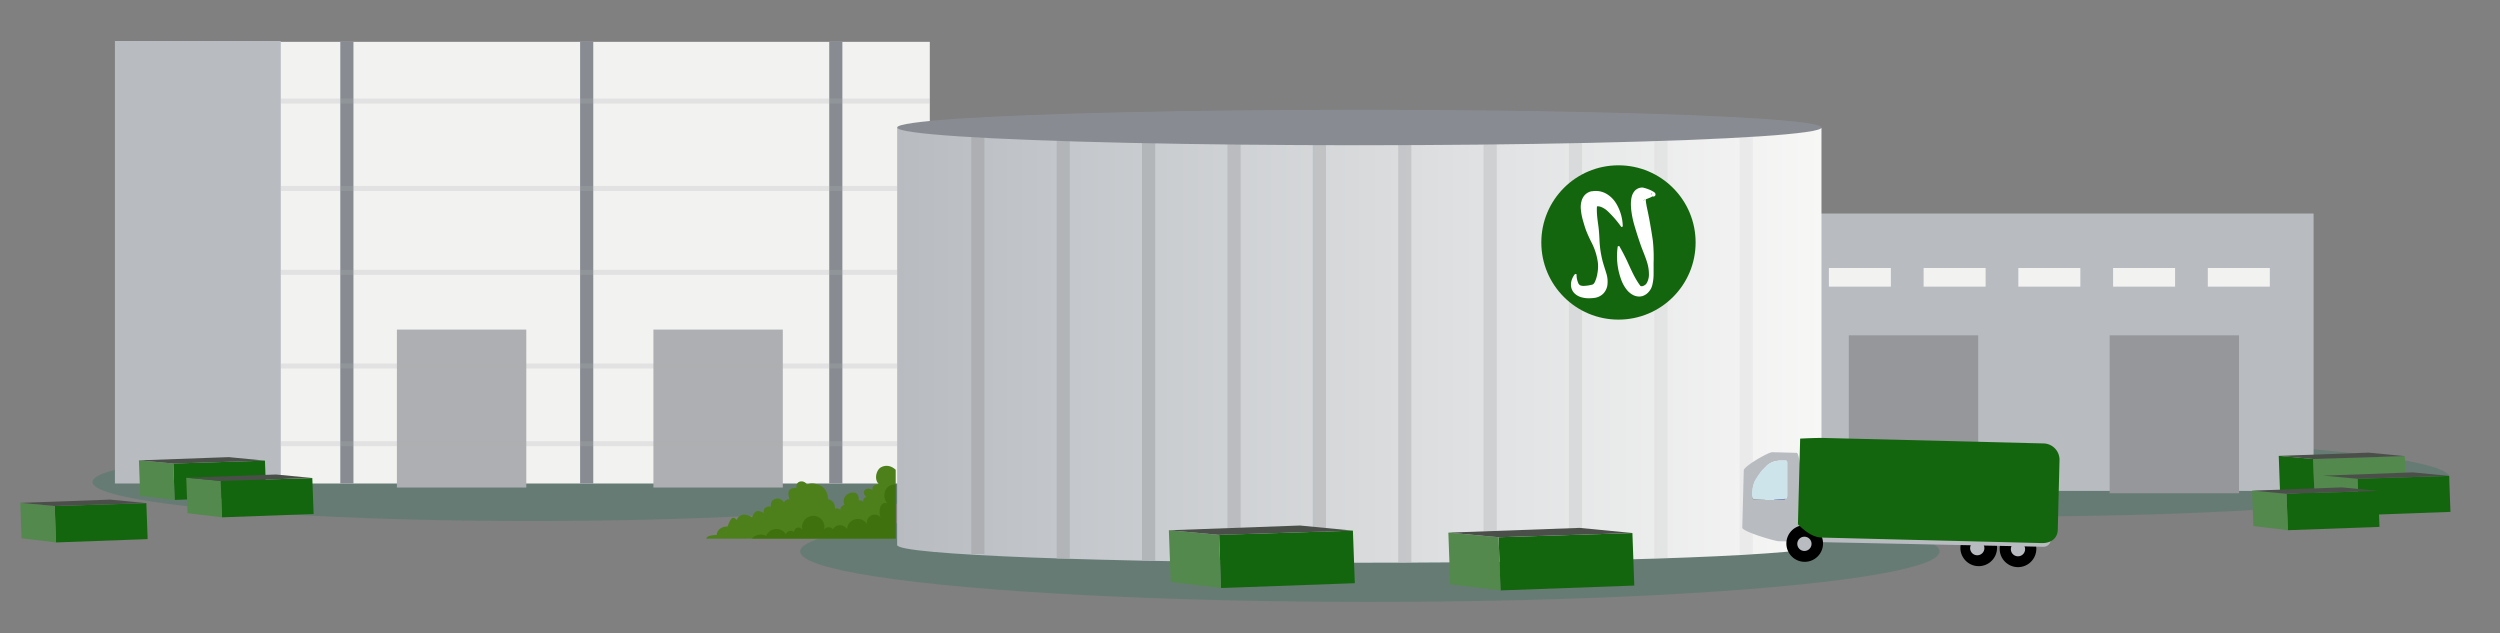 <svg xmlns="http://www.w3.org/2000/svg" xmlns:xlink="http://www.w3.org/1999/xlink" viewBox="0 0 1119.24 283.58"><rect x="0" y="0" width="1119.24" height="283.58" fill="#808080" stroke="none"/><defs><style>.cls-1{fill:none;}.cls-2{isolation:isolate;}.cls-3{fill:#1a6d57;}.cls-15,.cls-3{opacity:0.24;}.cls-4{fill:#b8bcc1;}.cls-5{fill:#888c92;}.cls-6{fill:#f2f2f1;}.cls-7{fill:#95979b;}.cls-10,.cls-11,.cls-12,.cls-13,.cls-14,.cls-15,.cls-16,.cls-17,.cls-8{fill:#adafb2;}.cls-9{fill:url(#linear-gradient);}.cls-10{opacity:0.76;}.cls-11{opacity:0.62;}.cls-12{opacity:0.52;}.cls-13{opacity:0.47;}.cls-14{opacity:0.34;}.cls-16{opacity:0.15;}.cls-17{opacity:0.11;}.cls-18{fill:#14660e;}.cls-19{fill:#fff;}.cls-20{fill:#53894d;}.cls-21{fill:#4b4f4a;}.cls-22{fill:#4d801b;}.cls-23{fill:#3f710e;}.cls-24{clip-path:url(#clip-path);}.cls-25{fill:#616161;}.cls-26{fill:#434343;}.cls-27{fill:#ffe9dd;}.cls-28{fill:#543813;}.cls-29{fill:#132789;}.cls-30{fill:#179be5;}.cls-31{fill:#cce4ea;mix-blend-mode:multiply;}</style><linearGradient id="linear-gradient" x1="385.17" y1="154.62" x2="799" y2="154.62" gradientTransform="translate(16.47)" gradientUnits="userSpaceOnUse"><stop offset="0" stop-color="#b8bcc1"/><stop offset="1" stop-color="#f7f7f6"/></linearGradient><clipPath id="clip-path"><path class="cls-1" d="M790.75,208.35c1.23-.24,5.86.27,8.63.25.22,0,.65,4.65.75,4.89a.77.77,0,0,1,0,.4L800.1,222a1.77,1.77,0,0,1-.07.52c-.16.37-.64.95-1,1a68.32,68.32,0,0,1-13.89,0c-1.51-.1.53-5.28.89-6.6.43-1.57.43-1.57,1.64-5.18C788.75,208.49,790.74,208.35,790.75,208.35Z"/></clipPath></defs><title>biosykli</title><g class="cls-2"><g id="Layer_2" data-name="Layer 2"><ellipse class="cls-3" cx="613.28" cy="246.87" rx="255.07" ry="22.61"/><ellipse class="cls-3" cx="899.76" cy="213.79" rx="196.91" ry="17.45"/><ellipse class="cls-3" cx="238.29" cy="215.81" rx="196.91" ry="17.45"/><rect class="cls-4" x="760.01" y="95.6" width="275.77" height="124.17"/><rect class="cls-5" x="722.71" y="95.36" width="37.3" height="124.41"/><rect class="cls-6" x="794.65" y="166.34" width="16.68" height="16.68" transform="translate(1605.98 349.36) rotate(-180)"/><rect class="cls-6" x="759.71" y="166.34" width="16.68" height="16.68" transform="translate(1536.1 349.36) rotate(-180)"/><rect class="cls-7" x="944.47" y="150.13" width="57.93" height="70.71" transform="translate(1946.88 370.96) rotate(-180)"/><rect class="cls-7" x="827.7" y="150.13" width="57.93" height="70.71" transform="translate(1713.33 370.96) rotate(-180)"/><rect class="cls-6" x="988.44" y="119.97" width="27.75" height="8.34" transform="translate(2004.62 248.29) rotate(-180)"/><rect class="cls-6" x="946.03" y="119.97" width="27.75" height="8.34" transform="translate(1919.8 248.29) rotate(-180)"/><rect class="cls-6" x="903.62" y="119.97" width="27.75" height="8.34" transform="translate(1834.98 248.29) rotate(-180)"/><rect class="cls-6" x="861.21" y="119.97" width="27.75" height="8.34" transform="translate(1750.16 248.29) rotate(-180)"/><rect class="cls-6" x="818.8" y="119.97" width="27.75" height="8.34" transform="translate(1665.34 248.29) rotate(-180)"/><rect class="cls-6" x="94.92" y="18.73" width="321.35" height="197.73"/><rect class="cls-4" x="51.45" y="18.35" width="74.26" height="198.11"/><rect class="cls-8" x="177.69" y="147.55" width="57.93" height="70.71"/><rect class="cls-8" x="292.53" y="147.55" width="57.93" height="70.71"/><rect class="cls-6" x="179.53" y="88.39" width="27.75" height="8.34"/><rect class="cls-6" x="221.94" y="88.39" width="27.75" height="8.34"/><rect class="cls-6" x="264.35" y="88.39" width="27.75" height="8.34"/><rect class="cls-6" x="306.75" y="88.39" width="27.75" height="8.34"/><rect class="cls-6" x="349.16" y="88.39" width="27.75" height="8.34"/><rect class="cls-6" x="776.39" y="112.93" width="27.75" height="8.34" transform="translate(1580.52 234.21) rotate(-180)"/><path class="cls-9" d="M401.65,57.34V244c0,4.38,92.63,7.93,206.91,7.93s206.91-3.55,206.91-7.93V57.34Z"/><rect class="cls-8" x="342.87" y="150.17" width="189.83" height="5.89" transform="translate(590.9 -284.67) rotate(90)"/><rect class="cls-10" x="380.07" y="151.19" width="191.88" height="5.89" transform="translate(630.14 -321.88) rotate(90)"/><rect class="cls-10" x="417.81" y="151.67" width="192.85" height="5.89" transform="translate(668.85 -359.62) rotate(90)"/><rect class="cls-11" x="455.61" y="152.1" width="193.71" height="5.89" transform="translate(707.51 -397.41) rotate(90)"/><rect class="cls-12" x="493.83" y="152.1" width="193.71" height="5.89" transform="translate(745.73 -435.64) rotate(90)"/><rect class="cls-13" x="532.06" y="152.1" width="193.71" height="5.89" transform="translate(783.96 -473.86) rotate(90)"/><rect class="cls-14" x="570.28" y="152.1" width="193.71" height="5.89" transform="translate(822.18 -512.09) rotate(90)"/><rect class="cls-15" x="608.96" y="151.65" width="192.8" height="5.89" transform="translate(859.95 -550.77) rotate(90)"/><rect class="cls-16" x="647.69" y="151.15" width="191.8" height="5.89" transform="translate(897.68 -589.49) rotate(90)"/><rect class="cls-17" x="686.75" y="150.31" width="190.12" height="5.89" transform="translate(935.07 -628.55) rotate(90)"/><ellipse class="cls-5" cx="608.56" cy="57.09" rx="206.91" ry="7.93"/><circle class="cls-18" cx="724.58" cy="108.55" r="34.54"/><path class="cls-19" d="M705.83,122.78a9.06,9.06,0,0,0,.9,4.27,1.8,1.8,0,0,0,1,.79A4.83,4.83,0,0,0,709,128a17.48,17.48,0,0,0,3.86-.58,1.12,1.12,0,0,0,.56-.32,2.69,2.69,0,0,0,.56-.8,14.53,14.53,0,0,0,1.18-3.92,17.17,17.17,0,0,0,.21-4.81,27.54,27.54,0,0,0-3-9.31c-.74-1.5-1.45-3-2.08-4.57s-1.09-3.18-1.57-4.85a25.69,25.69,0,0,1-1-5.43,10.38,10.38,0,0,1,.37-3.55,6.63,6.63,0,0,1,1.24-2.35,5.7,5.7,0,0,1,2.74-1.77l.37-.1.25,0,.45-.06a7,7,0,0,1,.92-.08,11.73,11.73,0,0,1,1.87.1,9.9,9.9,0,0,1,3.38,1.23,12.63,12.63,0,0,1,4.32,4.39,20.73,20.73,0,0,1,2.88,10.2l-.65.2a47.19,47.19,0,0,0-6.21-7.17,9,9,0,0,0-3.15-1.9,3.87,3.87,0,0,0-1.3-.18,4,4,0,0,0-.59.08,1.67,1.67,0,0,0-.3.08l-.15,0-.06,0h.08a1.63,1.63,0,0,0,.72-.43c.17-.17.16-.23.14-.17a7.53,7.53,0,0,0-.14,1.33,33.72,33.72,0,0,0,.22,4.33c.16,1.55.44,3.13.61,4.75s.27,3.29.35,5a44.76,44.76,0,0,0,1.48,9.86c.44,1.62,1,3.22,1.53,5a12.23,12.23,0,0,1,.47,5.85,7,7,0,0,1-1.82,3.44,6.9,6.9,0,0,1-3.77,1.86,20.24,20.24,0,0,1-2.84.18,11.49,11.49,0,0,1-3.09-.43,7.17,7.17,0,0,1-3.14-1.77,5.4,5.4,0,0,1-1.56-3.33,6.48,6.48,0,0,1,.44-3,8,8,0,0,1,1.4-2.38Z"/><path class="cls-19" d="M724.92,110.12a91.94,91.94,0,0,1,4.38,8.6c.65,1.4,1.28,2.78,1.94,4.08s1.36,2.52,2,3.52c.31.49.6.9.81,1.19s.26.43.51.58a1.87,1.87,0,0,0,1.36-.21,2.84,2.84,0,0,0,1.3-1.12,7.7,7.7,0,0,0,1-4.17,17.62,17.62,0,0,0-.66-4.59c-.85-3-2.23-5.94-3.25-8.94s-2-6-2.88-9.18a37.79,37.79,0,0,1-1-4.89,24,24,0,0,1-.25-2.62,16.51,16.51,0,0,1,.09-2.94,9.77,9.77,0,0,1,.37-1.78,6.08,6.08,0,0,1,1.28-2.26,4.55,4.55,0,0,1,3-1.42,1.92,1.92,0,0,1,.9.08l.62.16a17,17,0,0,1,2.53.94,5.91,5.91,0,0,1,.67.33c.24.14.44.24.83.49l.2.15a1.44,1.44,0,0,1,.31.33,1,1,0,0,1,.13.91.89.89,0,0,1-.29.43.9.9,0,0,1-.61.2,2.51,2.51,0,0,1-.78-.14l-.17-.65a5.57,5.57,0,0,0,.36-.53c0-.07.08-.2-.11-.11a.63.63,0,0,0-.21.3.9.9,0,0,0,.1.77l.11.15s.09.08.09.09.07.07.06.08-.18.17-.33.25a5.05,5.05,0,0,1-.53.24c-.74.32-1.5.63-2.27.9l-.57.19c-.17.06-.51.13-.3.14a1.3,1.3,0,0,0,.89-.33c.22-.21.24-.24.26-.13s0,.34,0,.59a38,38,0,0,0,.7,4c.31,1.45.62,3,.91,4.5.55,3.09,1.1,6.26,1.56,9.48a72.23,72.23,0,0,1,.33,9.89c0,1.66,0,3.3,0,5a20.7,20.7,0,0,1-.65,5.21,7,7,0,0,1-1.48,2.72,6.1,6.1,0,0,1-2.86,1.95,5.2,5.2,0,0,1-2.12.16,6.06,6.06,0,0,1-2-.59,9,9,0,0,1-2.65-2.09,15.75,15.75,0,0,1-2.74-4.81,30.25,30.25,0,0,1-1.55-14.93Z"/><polygon class="cls-20" points="1036.18 221.81 1077.19 220.32 1076.61 204.21 1035.59 205.5 1036.18 221.81"/><polygon class="cls-18" points="1036.18 221.81 1020.75 219.95 1020.18 204.09 1035.59 205.5 1036.18 221.81"/><polygon class="cls-21" points="1076.61 204.21 1035.59 205.5 1020.18 204.09 1060.4 202.64 1076.61 204.21"/><polygon class="cls-18" points="671.78 264.33 731.67 262.16 730.82 238.63 670.92 240.52 671.78 264.33"/><polygon class="cls-20" points="671.78 264.33 649.26 261.62 648.42 238.46 670.92 240.52 671.78 264.33"/><polygon class="cls-21" points="730.82 238.63 670.92 240.52 648.42 238.46 707.16 236.33 730.82 238.63"/><polygon class="cls-18" points="546.66 263.26 606.55 261.1 605.69 237.56 545.8 239.46 546.66 263.26"/><polygon class="cls-20" points="546.66 263.26 524.13 260.56 523.29 237.39 545.8 239.46 546.66 263.26"/><polygon class="cls-21" points="605.69 237.56 545.8 239.46 523.29 237.39 582.03 235.27 605.69 237.56"/><polygon class="cls-18" points="78.19 223.82 119.2 222.34 118.62 206.22 77.6 207.52 78.19 223.82"/><polygon class="cls-20" points="78.19 223.82 62.77 221.97 62.19 206.1 77.6 207.52 78.19 223.82"/><polygon class="cls-21" points="118.62 206.22 77.6 207.52 62.19 206.1 102.42 204.65 118.62 206.22"/><polygon class="cls-18" points="1056.05 230.65 1097.06 229.17 1096.47 213.05 1055.46 214.35 1056.05 230.65"/><polygon class="cls-20" points="1056.05 230.65 1040.62 228.8 1040.05 212.94 1055.46 214.35 1056.05 230.65"/><polygon class="cls-21" points="1096.47 213.05 1055.46 214.35 1040.05 212.94 1080.27 211.48 1096.47 213.05"/><polygon class="cls-18" points="99.39 231.61 140.41 230.12 139.82 214.01 98.8 215.3 99.39 231.61"/><polygon class="cls-20" points="99.39 231.61 83.97 229.75 83.39 213.89 98.8 215.3 99.39 231.61"/><polygon class="cls-21" points="139.82 214.01 98.8 215.3 83.39 213.89 123.62 212.43 139.82 214.01"/><rect class="cls-5" x="163.7" y="114.56" width="197.92" height="5.89" transform="translate(380.16 -145.15) rotate(90)"/><rect class="cls-5" x="275.23" y="114.56" width="197.92" height="5.89" transform="translate(491.69 -256.68) rotate(90)"/><rect class="cls-5" x="56.34" y="114.56" width="197.92" height="5.89" transform="translate(272.8 -37.79) rotate(90)"/><rect class="cls-15" x="269.86" y="-100.04" width="2.26" height="290.55" transform="translate(316.22 -225.76) rotate(90)"/><rect class="cls-15" x="262.55" y="-53.59" width="2.26" height="275.93" transform="translate(348.06 -179.3) rotate(90)"/><rect class="cls-15" x="262.55" y="-16.03" width="2.26" height="275.93" transform="translate(385.61 -141.74) rotate(90)"/><rect class="cls-15" x="262.55" y="25.88" width="2.26" height="275.93" transform="translate(427.52 -99.83) rotate(90)"/><rect class="cls-15" x="262.55" y="60.67" width="2.26" height="275.93" transform="translate(462.32 -65.04) rotate(90)"/><polygon class="cls-18" points="1024.26 237.37 1065.28 235.89 1064.69 219.77 1023.67 221.07 1024.26 237.37"/><polygon class="cls-20" points="1024.26 237.37 1008.84 235.52 1008.26 219.66 1023.67 221.07 1024.26 237.37"/><polygon class="cls-21" points="1064.69 219.77 1023.67 221.07 1008.26 219.66 1048.49 218.2 1064.69 219.77"/><polygon class="cls-18" points="25.09 242.85 66.1 241.36 65.52 225.25 24.5 226.54 25.09 242.85"/><polygon class="cls-20" points="25.09 242.85 9.66 240.99 9.09 225.13 24.5 226.54 25.09 242.85"/><polygon class="cls-21" points="65.52 225.25 24.5 226.54 9.09 225.13 49.31 223.67 65.52 225.25"/><path class="cls-22" d="M401,241.12V210.34s-2.86-3.08-6.55-1.15c-2.09,1.1-3.28,5.41-1,7.54,0,0-3.44,0-2.79,2.78,0,0-2-1.64-3.44-.16s.66,3.11.66,3.11-2.19.76-1.18,2.51a1.94,1.94,0,0,0-2.26-.87s.47-3.61-2.47-3.61-5.23,2.79-3.92,5.41c0,0-2.78,1.31-1.47,2.94,0,0-.49-1.63-2.78-1.14a3.89,3.89,0,0,0-3.12-4.26s.17-4.58-3.76-6.22-5.57-.17-5.57-.17a2.83,2.83,0,0,0-3.11-1.47c-2.13.49-1.64,2.95-1.64,2.95a3.36,3.36,0,0,0-3.11.82c-1.15,1.31,0,4.25,0,4.25A2.22,2.22,0,0,0,351,225a3.3,3.3,0,0,0-3.77-1.69c-2.62.65-2.12,3.6-2.12,3.6s-.66-.49-2.13.16-1,2.62-1,2.62-2.29-1.47-3.6-.65a4.34,4.34,0,0,0-1.64,2.62,6.46,6.46,0,0,0-4.09-1.24,3.55,3.55,0,0,0-2.78,2.39s-1.15-1.48-2.13-.82-2,3.76-2,3.76a5.2,5.2,0,0,0-3.6,1.15,4.06,4.06,0,0,0-1.31,2.62s-4.59,0-4.59,1.63Z"/><path class="cls-23" d="M337.19,240.56a5.24,5.24,0,0,1,5.84-.62,4.93,4.93,0,0,1,8.78-.77,2.4,2.4,0,0,1,3.69-1,2,2,0,0,1,3.78-.9,5,5,0,1,1,9.66-.12,2.44,2.44,0,0,1,3.95-.21,3.7,3.7,0,0,1,6.34,0,4.81,4.81,0,0,1,8.95-2.25,3.49,3.49,0,0,1,6-3.12,7.06,7.06,0,0,1-.23-3.89,3.6,3.6,0,0,1,1.22-2.13,1.85,1.85,0,0,1,2.3,0,5.25,5.25,0,0,1-.38-7.08,5.09,5.09,0,0,1,3.91-1.63v24.25H336.55C336.75,240.93,337,240.74,337.19,240.56Z"/><circle cx="885.86" cy="245.26" r="8.21"/><circle cx="903.45" cy="245.7" r="8.21"/><path class="cls-4" d="M805.14,226.06c3,.41,1-23.28-.77-23.33l-10.9-.29c-1.79-.05-12.75,6.32-12.79,8.11L780,236.21c0,1.8,14.46,6,16.25,6.1l118.54,2.48a3.28,3.28,0,0,0,3.35-3.18Zm-5.89-2.72-4.45.41-5.14,0-3.59-.25-.89-.11c-1-.74-.85-1.83-.73-3.11l.17-.77a10.34,10.34,0,0,1,1.79-5.33l1.57-2.37a10.93,10.93,0,0,1,1.61-1.92l1.5-1.53a7.74,7.74,0,0,1,1.73-1.14l.49-.27a10.56,10.56,0,0,1,4.16-.77l1.83,0c.57,0,.84.45.86,1l0,5,0,9.77C800.08,222.63,799.93,223.24,799.25,223.34Z"/><circle cx="807.96" cy="243.32" r="8.21"/><circle class="cls-4" cx="807.83" cy="243.47" r="3.2"/><circle class="cls-4" cx="885.21" cy="245.4" r="3.2"/><circle class="cls-4" cx="903.44" cy="245.86" r="3.2"/><path class="cls-18" d="M914.05,243.14l-98.25-2.46c-3.88-.09-7-2.2-10.88-5.93l1-38.38c-.31,0,7.16-.39,11-.29l98.25,2.45a7.32,7.32,0,0,1,6.86,7.69l-.77,30.93C921.14,241.28,917.92,243.23,914.05,243.14Z"/><g class="cls-24"><path class="cls-25" d="M786.85,220.47a2.19,2.19,0,0,1,1.58.17,1.7,1.7,0,0,1,.5.57,15.83,15.83,0,0,1,1.62,3.24,8.23,8.23,0,0,1-2.22.26l-2.71,0a2.92,2.92,0,0,1-1-.08,2.31,2.31,0,0,1-1.28-1.89c-.18-.81-.17-1.28.69-1.57A16.5,16.5,0,0,1,786.85,220.47Z"/><path class="cls-26" d="M790.33,222.62a3.74,3.74,0,0,1-.8-1.59c-.08-.32-.15-.65-.2-1a1.49,1.49,0,0,0-.21-.76.3.3,0,0,0-.51.08,1.34,1.34,0,0,0,0,.84c.07.37.14.74.22,1.11a5.49,5.49,0,0,0,.81,1.81.18.18,0,0,0,.19.08l.06,0,.14,0A.37.37,0,0,0,790.33,222.62Z"/><path class="cls-27" d="M798.27,215a.35.35,0,0,0-.06-.14l-.81-1.41a1.46,1.46,0,0,0-.8-.8c-.5-.14-1,.26-1.47.53a14.19,14.19,0,0,1,.22,2,4.56,4.56,0,0,0,.13,1.11,1.22,1.22,0,0,0,.66.82,1.5,1.5,0,0,0,1.62-.71,3,3,0,0,0,.51-1.2A.75.75,0,0,0,798.27,215Z"/><path class="cls-28" d="M797.4,214.87a.4.4,0,0,1,.23-.34.28.28,0,0,1,.36.13c.06.16,0,.34-.11.5a1.86,1.86,0,0,0,.42,1.56,3.19,3.19,0,0,1,.64-1.08c.21-.25.49-.5.5-.83,0-.17-.07-.34-.06-.52s.17-.47.16-.71a.88.88,0,0,0-.4-.64,5.51,5.51,0,0,0-1.54-.93.8.8,0,0,1-.42-.29,1.06,1.06,0,0,0-.09-.25c-.09-.12-.27-.11-.43-.1a3.9,3.9,0,0,0-1.38.35,1.44,1.44,0,0,1-.33.16c-.23.05-.46-.09-.7-.06a.73.73,0,0,0-.53.55,1.71,1.71,0,0,0,0,.78l.51.11a.73.73,0,0,0,.1.73,1.66,1.66,0,0,0,.9-.34,1.2,1.2,0,0,1,.58-.32c.23,0,.4.16.59.28s.47.17.61,0A2.91,2.91,0,0,1,797.4,214.87Z"/><path class="cls-29" d="M793.74,228.92c.36-2.56.61-5.11.72-7.67a6.45,6.45,0,0,1,.18-1.32,6.94,6.94,0,0,1,.27-1.09c.17-.52.41-1.2,1-1.38s.9.19,1.25.38a4.46,4.46,0,0,1,2.15,3.12,4.93,4.93,0,0,1,0,.94c0,.85,0,1.7-.11,2.54-.11,1.1-.31,2.17-.52,3.25a10.52,10.52,0,0,1-.26,1.11l0,.36c-1.43,0-2.51.36-3.93.37a1.3,1.3,0,0,1-.49-.06C793.71,229.36,793.71,229.12,793.74,228.92Z"/><path class="cls-27" d="M789.51,222.16l.26,0,.69,0s.07,0,.08,0a.13.13,0,0,0,0-.06,1.54,1.54,0,0,0-.15-.35.51.51,0,0,0-.2-.21.67.67,0,0,0-.31,0,1.09,1.09,0,0,1-.57-.2.09.09,0,0,0,0,.13.29.29,0,0,0,.11.11c-.11,0-.24,0-.3,0a2,2,0,0,0-.26.05.09.09,0,0,0-.06,0s0,.13.07.18A1.78,1.78,0,0,0,789.51,222.16Z"/><path class="cls-30" d="M790.22,221.48a.13.13,0,0,1,.09,0c1.26-.26,2.65-.31,3.62-1.13.66-.56,1.07-1.43,1.69-2a1,1,0,0,1,.51-.3.7.7,0,0,1,.64.22,1.13,1.13,0,0,1,.27.83,1.8,1.8,0,0,1-.27.7,16.43,16.43,0,0,1-1.2,1.64,3.54,3.54,0,0,1-.62.66,3.5,3.5,0,0,1-2.29.45,19.17,19.17,0,0,1-2.36-.27l-.09-.57A.21.21,0,0,1,790.22,221.48Z"/></g><path class="cls-31" d="M790.53,208.92c2.68-2.86,6-2.74,8.91-2.75a.58.58,0,0,1,.64.48,3.12,3.12,0,0,1,0,.69l0,14.3a4.58,4.58,0,0,1-.07.92.93.93,0,0,1-.93.79,58.48,58.48,0,0,1-13.93.07c-1.6-.2-.43-6.74.64-8.39a26.72,26.72,0,0,1,4.69-6.07Z"/></g></g></svg>